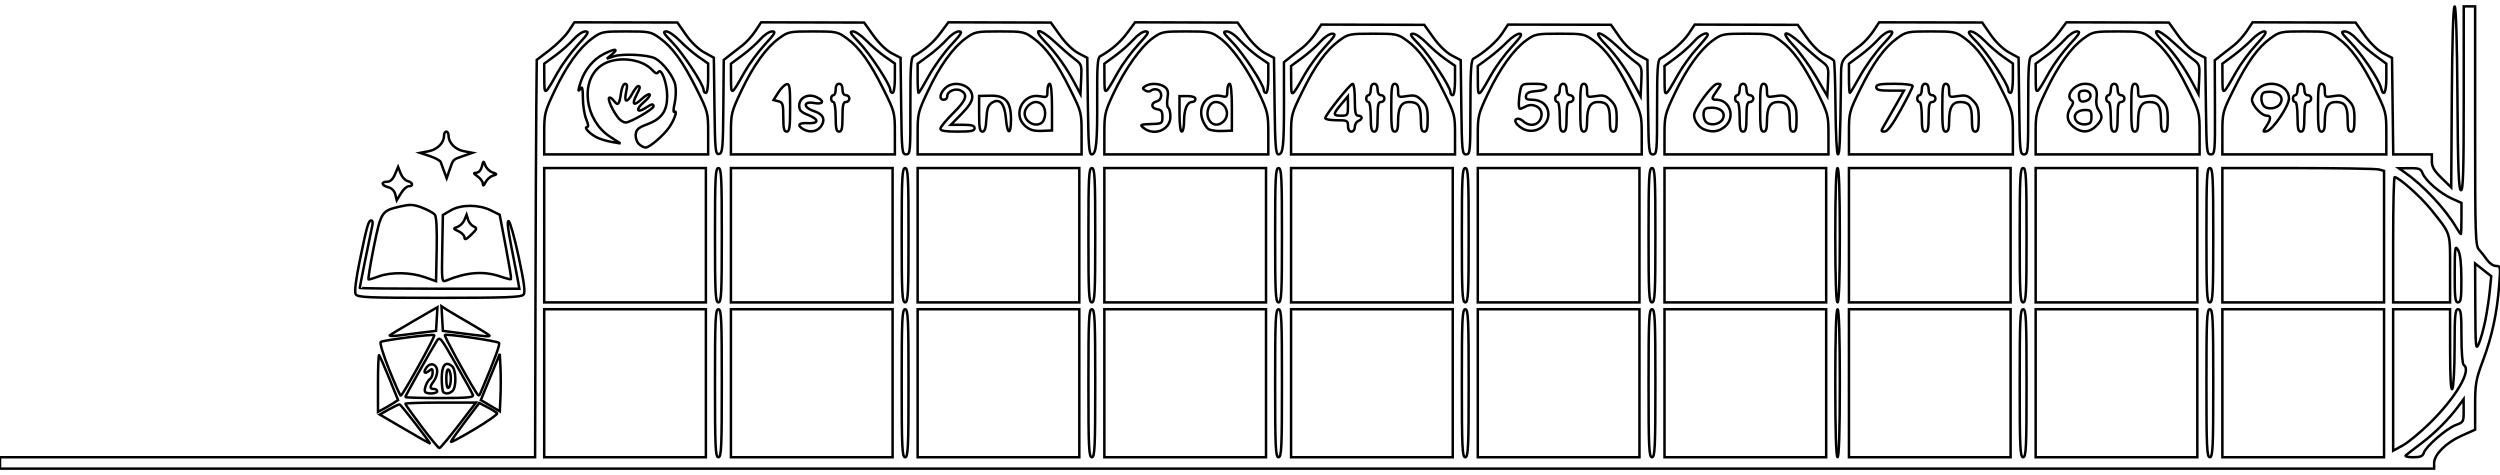 <?xml version="1.0" encoding="utf-8" ?>
<svg baseProfile="full" height="38px" version="1.1" viewBox="0.0,0.0,1097.925,203" width="200px" xmlns="http://www.w3.org/2000/svg" xmlns:ev="http://www.w3.org/2001/xml-events" xmlns:xlink="http://www.w3.org/1999/xlink">
  <defs/>
  <path d="M 0.0,200.5 L 0.0,198 L 117.5,198 L 235.0,198 L 235.162,131.25 C 235.251,94.538 235.414,55.275 235.525,44 L 235.726,23.5 L 241.428,19.129 C 244.565,16.726 248.286,13.013 249.698,10.879 L 252.266,7 L 274.883,7.038 L 297.5,7.076 L 301.233,12.453 C 303.446,15.642 306.702,18.789 309.233,20.184 L 313.5,22.537 L 313.77,43.838 C 314.018,63.409 314.181,65.112 315.77,64.806 C 317.336,64.505 317.517,62.531 317.674,44 L 317.849,23.527 L 320.398,21.513 C 321.8,20.406 324.345,18.423 326.053,17.108 C 327.762,15.792 330.309,12.979 331.713,10.858 L 334.266,7 L 356.883,7.054 L 379.5,7.108 L 383.57,12.804 C 385.956,16.143 389.267,19.347 391.57,20.548 L 395.5,22.596 L 395.77,43.798 C 396.026,63.878 396.14,65 397.943,65 C 399.754,65 399.844,63.986 399.812,43.852 C 399.785,27.029 400.056,22.546 401.139,21.932 C 406.155,19.087 409.963,15.807 412.998,11.715 L 416.496,7 L 438.998,7.054 L 461.5,7.108 L 465.57,12.804 C 467.956,16.143 471.267,19.347 473.57,20.548 L 477.5,22.596 L 477.77,43.798 C 477.99,61.119 478.295,65.0 479.432,65.0 C 481.456,65.0 481.955,59.859 481.85,40.107 C 481.777,26.346 482.044,22.553 483.129,21.938 C 488.155,19.088 491.961,15.81 494.998,11.716 L 498.496,7 L 520.998,7.054 L 543.5,7.108 L 547.57,12.804 C 549.956,16.143 553.267,19.347 555.57,20.548 L 559.5,22.596 L 559.77,43.798 C 559.991,61.181 560.292,65.0 561.44,65.0 C 563.513,65.0 563.903,61.331 563.886,42.004 L 563.87,24.509 L 566.408,22.504 C 567.805,21.402 570.345,19.423 572.053,18.108 C 573.762,16.792 576.309,13.979 577.713,11.858 L 580.266,8.0 L 602.883,8.054 L 625.5,8.108 L 629.57,13.804 C 631.956,17.143 635.267,20.347 637.57,21.548 L 641.5,23.596 L 641.77,44.298 C 642.023,63.688 642.158,65 643.893,65 C 645.637,65 645.747,63.782 645.759,44.353 C 645.77,27.972 646.054,23.547 647.136,22.935 C 651.813,20.29 657.33,15.458 659.614,12.008 L 662.266,8 L 684.883,8.038 L 707.5,8.076 L 711.233,13.453 C 713.446,16.642 716.702,19.789 719.233,21.184 L 723.5,23.537 L 723.77,44.269 C 724.024,63.704 724.157,65 725.898,65 C 727.647,65 727.754,63.808 727.741,44.366 C 727.73,27.808 728.001,23.577 729.113,22.948 C 733.811,20.291 739.326,15.465 741.614,12.008 L 744.266,8 L 766.883,8.054 L 789.5,8.108 L 793.607,13.872 C 796.057,17.311 799.167,20.326 801.315,21.345 C 803.295,22.285 805.143,23.423 805.422,23.874 C 805.701,24.326 806.007,33.763 806.102,44.847 C 806.197,55.931 806.663,65 807.137,65 C 807.936,65 808.152,60.012 808.494,33.611 C 808.636,22.699 807.866,24.183 817.053,17.108 C 818.762,15.792 821.309,12.979 822.713,10.858 L 825.266,7 L 847.883,7.038 L 870.5,7.076 L 874.233,12.453 C 876.446,15.642 879.702,18.789 882.233,20.184 L 886.5,22.537 L 886.77,43.769 C 887.023,63.672 887.156,65 888.892,65 C 890.638,65 890.744,63.779 890.727,43.871 C 890.713,26.827 890.98,22.589 892.105,21.951 C 897.154,19.089 900.956,15.817 903.998,11.716 L 907.496,7 L 929.998,7.054 L 952.5,7.108 L 956.57,12.804 C 958.956,16.143 962.267,19.347 964.57,20.548 L 968.5,22.596 L 968.77,43.798 C 969.025,63.83 969.144,65 970.93,65 C 972.726,65 972.817,63.963 972.741,44.344 L 972.662,23.688 L 975.304,21.594 C 976.758,20.442 979.345,18.423 981.053,17.108 C 982.762,15.792 985.309,12.979 986.713,10.858 L 989.266,7 L 1011.883,7.054 L 1034.5,7.108 L 1038.57,12.804 C 1040.956,16.143 1044.267,19.347 1046.57,20.548 L 1050.5,22.596 L 1050.77,43.798 L 1051.04,65.0 L 1059.52,65.0 L 1068.0,65.0 L 1068.0,68.118 C 1068.0,70.471 1069.043,72.249 1072.25,75.368 L 1076.5,79.5 L 1076.762,39.75 C 1076.926,14.714 1077.385,0.0 1078,0.0 C 1078.616,0.0 1079.074,14.859 1079.239,40.167 C 1079.441,71.223 1079.783,80.428 1080.75,80.75 C 1081.736,81.079 1082,72.605 1082,40.583 L 1082,0.0 L 1084.5,0.0 L 1087,0.0 L 1087,52.5 C 1087,101.108 1087.13,105.141 1088.75,106.905 C 1089.712,107.952 1091.308,109.977 1092.297,111.405 C 1093.285,112.832 1095.026,114.0 1096.165,114.0 C 1098.156,114.0 1098.209,114.342 1097.541,122.75 C 1096.57,134.961 1094.401,144.971 1090.415,155.638 C 1087.321,163.917 1087.0,165.77 1087.0,175.332 L 1087.0,185.888 L 1080.973,188.593 C 1074.213,191.626 1069.0,196.826 1069.0,200.535 L 1069.0,203 L 534.5,203 L 0.0,203 L 0.0,200.5" fill="none" stroke="#000000" stroke-width="1.098"/>
  <path d="M 310.0,165.5 L 310.0,133 L 274.5,133 L 239.0,133 L 239.0,165.5 L 239.0,198 L 274.5,198 L 310.0,198 L 310.0,165.5" fill="none" stroke="#000000" stroke-width="1.098"/>
  <path d="M 317.0,165.5 C 317.0,137.278 316.803,133 315.5,133 C 314.197,133 314.0,137.278 314.0,165.5 C 314.0,193.722 314.197,198 315.5,198 C 316.803,198 317.0,193.722 317.0,165.5" fill="none" stroke="#000000" stroke-width="1.098"/>
  <path d="M 392.0,165.5 L 392.0,133 L 356.5,133 L 321.0,133 L 321.0,165.5 L 321.0,198 L 356.5,198 L 392.0,198 L 392.0,165.5" fill="none" stroke="#000000" stroke-width="1.098"/>
  <path d="M 399.0,165.5 C 399.0,137.278 398.803,133 397.5,133 C 396.197,133 396.0,137.278 396.0,165.5 C 396.0,193.722 396.197,198 397.5,198 C 398.803,198 399.0,193.722 399.0,165.5" fill="none" stroke="#000000" stroke-width="1.098"/>
  <path d="M 474.0,165.5 L 474.0,133 L 438.5,133 L 403.0,133 L 403.0,165.5 L 403.0,198 L 438.5,198 L 474.0,198 L 474.0,165.5" fill="none" stroke="#000000" stroke-width="1.098"/>
  <path d="M 481.0,165.5 C 481.0,137.278 480.803,133 479.5,133 C 478.197,133 478.0,137.278 478.0,165.5 C 478.0,193.722 478.197,198 479.5,198 C 480.803,198 481.0,193.722 481.0,165.5" fill="none" stroke="#000000" stroke-width="1.098"/>
  <path d="M 556.0,165.5 L 556.0,133 L 520.5,133 L 485.0,133 L 485.0,165.5 L 485.0,198 L 520.5,198 L 556.0,198 L 556.0,165.5" fill="none" stroke="#000000" stroke-width="1.098"/>
  <path d="M 563.0,165.5 C 563.0,137.278 562.803,133 561.5,133 C 560.197,133 560.0,137.278 560.0,165.5 C 560.0,193.722 560.197,198 561.5,198 C 562.803,198 563.0,193.722 563.0,165.5" fill="none" stroke="#000000" stroke-width="1.098"/>
  <path d="M 638.0,165.5 L 638.0,133 L 602.5,133 L 567.0,133 L 567.0,165.5 L 567.0,198 L 602.5,198 L 638.0,198 L 638.0,165.5" fill="none" stroke="#000000" stroke-width="1.098"/>
  <path d="M 645.0,165.5 C 645.0,137.278 644.803,133 643.5,133 C 642.197,133 642.0,137.278 642.0,165.5 C 642.0,193.722 642.197,198 643.5,198 C 644.803,198 645.0,193.722 645.0,165.5" fill="none" stroke="#000000" stroke-width="1.098"/>
  <path d="M 720.0,165.5 L 720.0,133 L 684.5,133 L 649.0,133 L 649.0,165.5 L 649.0,198 L 684.5,198 L 720.0,198 L 720.0,165.5" fill="none" stroke="#000000" stroke-width="1.098"/>
  <path d="M 727.0,165.5 C 727.0,137.278 726.803,133 725.5,133 C 724.197,133 724.0,137.278 724.0,165.5 C 724.0,193.722 724.197,198 725.5,198 C 726.803,198 727.0,193.722 727.0,165.5" fill="none" stroke="#000000" stroke-width="1.098"/>
  <path d="M 802.0,165.5 L 802.0,133 L 766.5,133 L 731.0,133 L 731.0,165.5 L 731.0,198 L 766.5,198 L 802.0,198 L 802.0,165.5" fill="none" stroke="#000000" stroke-width="1.098"/>
  <path d="M 808.0,165.5 C 808.0,144.5 807.646,133 807.0,133 C 806.354,133 806.0,144.5 806.0,165.5 C 806.0,186.5 806.354,198 807.0,198 C 807.646,198 808.0,186.5 808.0,165.5" fill="none" stroke="#000000" stroke-width="1.098"/>
  <path d="M 883.0,165.5 L 883.0,133 L 847.5,133 L 812.0,133 L 812.0,165.5 L 812.0,198 L 847.5,198 L 883.0,198 L 883.0,165.5" fill="none" stroke="#000000" stroke-width="1.098"/>
  <path d="M 890.0,165.5 C 890.0,137.278 889.803,133 888.5,133 C 887.197,133 887.0,137.278 887.0,165.5 C 887.0,193.722 887.197,198 888.5,198 C 889.803,198 890.0,193.722 890.0,165.5" fill="none" stroke="#000000" stroke-width="1.098"/>
  <path d="M 965.0,165.5 L 965.0,133 L 929.5,133 L 894.0,133 L 894.0,165.5 L 894.0,198 L 929.5,198 L 965.0,198 L 965.0,165.5" fill="none" stroke="#000000" stroke-width="1.098"/>
  <path d="M 972.0,165.5 C 972.0,137.278 971.803,133 970.5,133 C 969.197,133 969.0,137.278 969.0,165.5 C 969.0,193.722 969.197,198 970.5,198 C 971.803,198 972.0,193.722 972.0,165.5" fill="none" stroke="#000000" stroke-width="1.098"/>
  <path d="M 1047.0,165.5 L 1047.0,133 L 1011.5,133 L 976.0,133 L 976.0,165.5 L 976.0,198 L 1011.5,198 L 1047.0,198 L 1047.0,165.5" fill="none" stroke="#000000" stroke-width="1.098"/>
  <path d="M 1064.486,196.045 C 1065.38,193.228 1074.521,185.303 1078.56,183.842 C 1081.869,182.646 1081.999,182.405 1081.968,177.549 L 1081.936,172.5 L 1079.728,175.5 C 1075.521,181.214 1069.472,187.288 1063.5,191.795 C 1060.2,194.286 1057.072,196.701 1056.55,197.162 C 1056.018,197.631 1057.42,198 1059.732,198 C 1062.955,198 1064.001,197.57 1064.486,196.045 L 1064.486,196.045" fill="none" stroke="#000000" stroke-width="1.098"/>
  <path d="M 1067.106,183 C 1078.634,171.691 1085.617,159.735 1082.0,157.5 C 1081.424,157.144 1081.0,151.823 1081.0,144.941 C 1081.0,134.993 1080.75,133 1079.5,133 C 1078.227,133 1077.998,135.535 1077.985,149.75 C 1077.975,158.963 1077.533,167.175 1077.0,168 C 1076.354,168.999 1076.025,163.403 1076.015,151.25 L 1076,133 L 1063.5,133 L 1051,133 L 1051,164.064 L 1051,195.128 L 1055.231,192.814 C 1057.558,191.541 1062.902,187.125 1067.106,183 L 1067.106,183" fill="none" stroke="#000000" stroke-width="1.098"/>
  <path d="M 1091.42,138.195 C 1092.173,134.513 1093.079,128.575 1093.433,125 L 1094.076,118.5 L 1090.538,115.707 L 1087.0,112.915 L 1087.082,132.207 C 1087.157,149.922 1087.282,151.23 1088.607,148.195 C 1089.401,146.377 1090.667,141.877 1091.42,138.195 L 1091.42,138.195" fill="none" stroke="#000000" stroke-width="1.098"/>
  <path d="M 310.0,100.5 L 310.0,71 L 274.5,71 L 239.0,71 L 239.0,100.5 L 239.0,130 L 274.5,130 L 310.0,130 L 310.0,100.5" fill="none" stroke="#000000" stroke-width="1.098"/>
  <path d="M 317.0,100.5 C 317.0,74.944 316.799,71 315.5,71 C 314.201,71 314.0,74.944 314.0,100.5 C 314.0,126.056 314.201,130 315.5,130 C 316.799,130 317.0,126.056 317.0,100.5 L 317.0,100.5" fill="none" stroke="#000000" stroke-width="1.098"/>
  <path d="M 392.0,100.5 L 392.0,71 L 356.5,71 L 321.0,71 L 321.0,100.5 L 321.0,130 L 356.5,130 L 392.0,130 L 392.0,100.5" fill="none" stroke="#000000" stroke-width="1.098"/>
  <path d="M 399.0,100.5 C 399.0,74.944 398.799,71 397.5,71 C 396.201,71 396.0,74.944 396.0,100.5 C 396.0,126.056 396.201,130 397.5,130 C 398.799,130 399.0,126.056 399.0,100.5 L 399.0,100.5" fill="none" stroke="#000000" stroke-width="1.098"/>
  <path d="M 474.0,100.5 L 474.0,71 L 438.5,71 L 403.0,71 L 403.0,100.5 L 403.0,130 L 438.5,130 L 474.0,130 L 474.0,100.5" fill="none" stroke="#000000" stroke-width="1.098"/>
  <path d="M 481.0,100.5 C 481.0,74.944 480.799,71 479.5,71 C 478.201,71 478.0,74.944 478.0,100.5 C 478.0,126.056 478.201,130 479.5,130 C 480.799,130 481.0,126.056 481.0,100.5 L 481.0,100.5" fill="none" stroke="#000000" stroke-width="1.098"/>
  <path d="M 556.0,100.5 L 556.0,71 L 520.5,71 L 485.0,71 L 485.0,100.5 L 485.0,130 L 520.5,130 L 556.0,130 L 556.0,100.5" fill="none" stroke="#000000" stroke-width="1.098"/>
  <path d="M 563.0,100.5 C 563.0,74.944 562.799,71 561.5,71 C 560.201,71 560.0,74.944 560.0,100.5 C 560.0,126.056 560.201,130 561.5,130 C 562.799,130 563.0,126.056 563.0,100.5 L 563.0,100.5" fill="none" stroke="#000000" stroke-width="1.098"/>
  <path d="M 638.0,100.5 L 638.0,71 L 602.5,71 L 567.0,71 L 567.0,100.5 L 567.0,130 L 602.5,130 L 638.0,130 L 638.0,100.5" fill="none" stroke="#000000" stroke-width="1.098"/>
  <path d="M 645.0,100.5 C 645.0,74.944 644.799,71 643.5,71 C 642.201,71 642.0,74.944 642.0,100.5 C 642.0,126.056 642.201,130 643.5,130 C 644.799,130 645.0,126.056 645.0,100.5 L 645.0,100.5" fill="none" stroke="#000000" stroke-width="1.098"/>
  <path d="M 720.0,100.5 L 720.0,71 L 684.5,71 L 649.0,71 L 649.0,100.5 L 649.0,130 L 684.5,130 L 720.0,130 L 720.0,100.5" fill="none" stroke="#000000" stroke-width="1.098"/>
  <path d="M 727.0,100.5 C 727.0,74.944 726.799,71 725.5,71 C 724.201,71 724.0,74.944 724.0,100.5 C 724.0,126.056 724.201,130 725.5,130 C 726.799,130 727.0,126.056 727.0,100.5 L 727.0,100.5" fill="none" stroke="#000000" stroke-width="1.098"/>
  <path d="M 802.0,100.5 L 802.0,71 L 766.5,71 L 731.0,71 L 731.0,100.5 L 731.0,130 L 766.5,130 L 802.0,130 L 802.0,100.5" fill="none" stroke="#000000" stroke-width="1.098"/>
  <path d="M 808.0,100.5 C 808.0,81.5 807.644,71 807.0,71 C 806.356,71 806.0,81.5 806.0,100.5 C 806.0,119.5 806.356,130 807.0,130 C 807.644,130 808.0,119.5 808.0,100.5 L 808.0,100.5" fill="none" stroke="#000000" stroke-width="1.098"/>
  <path d="M 883.0,100.5 L 883.0,71 L 847.5,71 L 812.0,71 L 812.0,100.5 L 812.0,130 L 847.5,130 L 883.0,130 L 883.0,100.5" fill="none" stroke="#000000" stroke-width="1.098"/>
  <path d="M 890.0,100.5 C 890.0,74.944 889.799,71 888.5,71 C 887.201,71 887.0,74.944 887.0,100.5 C 887.0,126.056 887.201,130 888.5,130 C 889.799,130 890.0,126.056 890.0,100.5 L 890.0,100.5" fill="none" stroke="#000000" stroke-width="1.098"/>
  <path d="M 965.0,100.5 L 965.0,71 L 929.5,71 L 894.0,71 L 894.0,100.5 L 894.0,130 L 929.5,130 L 965.0,130 L 965.0,100.5" fill="none" stroke="#000000" stroke-width="1.098"/>
  <path d="M 972.0,100.5 C 972.0,74.944 971.799,71 970.5,71 C 969.201,71 969.0,74.944 969.0,100.5 C 969.0,126.056 969.201,130 970.5,130 C 971.799,130 972.0,126.056 972.0,100.5 L 972.0,100.5" fill="none" stroke="#000000" stroke-width="1.098"/>
  <path d="M 1047.0,101.117 L 1047.0,72.233 L 1044.75,71.63 C 1043.513,71.299 1027.537,71.021 1009.25,71.014 L 976.0,71 L 976.0,100.5 L 976.0,130 L 1011.5,130 L 1047.0,130 L 1047.0,101.117" fill="none" stroke="#000000" stroke-width="1.098"/>
  <path d="M 1076.0,115.223 C 1076.0,98.799 1076.472,100.264 1067.626,89.215 C 1063.176,83.657 1053.451,75 1051.658,75 C 1051.296,75 1051.0,87.375 1051.0,102.5 L 1051.0,130 L 1063.5,130 L 1076.0,130 L 1076.0,115.223" fill="none" stroke="#000000" stroke-width="1.098"/>
  <path d="M 1080.965,119.75 C 1080.941,112.755 1080.475,108.706 1079.5,107 C 1078.204,104.733 1078.068,105.688 1078.035,117.25 C 1078.005,127.932 1078.243,130 1079.5,130 C 1080.738,130 1080.994,128.21 1080.965,119.75 L 1080.965,119.75" fill="none" stroke="#000000" stroke-width="1.098"/>
  <path d="M 1081,93.152 L 1081,86.304 L 1076.75,84.402 C 1071.662,82.125 1065.127,76.464 1063.919,73.289 C 1063.176,71.333 1062.355,71.008 1058.274,71.052 L 1053.5,71.105 L 1055.943,72.802 C 1064.173,78.521 1073.797,88.77 1078.649,96.984 C 1079.629,98.643 1080.559,100 1080.715,100 C 1080.872,100 1081,96.918 1081,93.152 L 1081,93.152" fill="none" stroke="#000000" stroke-width="1.098"/>
  <path d="M 311.0,55.743 C 311.0,46.647 310.913,46.312 306.026,36.493 C 300.054,24.496 295.398,18.025 289.839,13.998 C 285.854,11.112 285.301,11 275.0,11 C 264.729,11 264.136,11.119 260.211,13.962 C 254.488,18.108 248.832,25.976 243.532,37.164 C 239.185,46.341 239.0,47.104 239.0,55.866 L 239.0,65 L 275.0,65 L 311.0,65 L 311.0,55.743" fill="none" stroke="#000000" stroke-width="1.098"/>
  <path d="M 280.517,60.374 C 279.623,59.48 279.028,57.579 279.196,56.147 C 279.436,54.088 280.424,53.205 283.929,51.915 C 290.536,49.483 293.0,46.082 293.0,39.395 C 293.0,33.681 290.405,26.727 289.075,28.878 C 288.566,29.702 287.821,29.46 286.554,28.06 C 281.686,22.68 270.131,21.634 263.978,26.016 C 254.59,32.7 256.761,49.986 267.897,57.221 L 272.5,60.211 L 268.535,59.52 C 266.354,59.14 263.396,58.222 261.962,57.48 C 258.904,55.899 256.228,53 257.827,53 C 258.516,53 258.381,51.763 257.449,49.532 C 256.652,47.625 255.993,43.462 255.985,40.282 C 255.974,36.18 255.688,34.936 255,36 C 253.712,37.993 253.755,37.03 255.138,32.899 C 256.844,27.805 260.647,23.221 265.018,20.991 C 270.018,18.44 271.891,18.437 268.861,20.986 L 266.5,22.971 L 269.728,21.896 C 273.451,20.655 284.727,21.249 287.704,22.842 C 291.282,24.757 295.882,30.853 296.588,34.616 C 296.965,36.629 296.828,40.224 296.283,42.607 C 295.658,45.339 295.647,46.719 296.253,46.344 C 297.665,45.472 296.08,50.015 293.884,53.134 C 291.322,56.773 285.222,62.001 283.537,62.001 C 282.77,62.001 281.411,61.269 280.517,60.375 L 280.517,60.374" fill="none" stroke="#000000" stroke-width="1.098"/>
  <path d="M 271.776,49.25 C 269.44,46.586 266.77,40.897 267.508,40.159 C 267.869,39.798 268.797,40.37 269.571,41.429 C 271.364,43.879 272.034,43.166 272.716,38.083 C 273.029,35.75 273.805,34 274.526,34 C 275.454,34 275.579,34.931 274.999,37.505 C 273.933,42.23 275.289,42.736 277.585,38.471 C 278.614,36.562 279.802,35 280.227,35 C 281.337,35 281.199,35.715 279.426,39.143 C 277.303,43.249 278.404,43.945 281.83,40.663 C 283.375,39.183 284.948,38.281 285.325,38.658 C 285.703,39.036 284.546,40.573 282.756,42.075 C 279.079,45.158 279.605,47.144 283.434,44.635 C 286.292,42.763 287.0,42.622 287.0,43.927 C 287.0,45.085 276.783,51 274.783,51 C 273.973,51 272.619,50.213 271.776,49.25 L 271.776,49.25" fill="none" stroke="#000000" stroke-width="1.098"/>
  <path d="M 393.0,55.743 C 393.0,46.647 392.913,46.312 388.026,36.493 C 382.054,24.496 377.398,18.025 371.839,13.998 C 367.854,11.112 367.301,11 357.0,11 C 346.729,11 346.136,11.119 342.211,13.962 C 336.488,18.108 330.832,25.976 325.532,37.164 C 321.185,46.341 321.0,47.104 321.0,55.866 L 321.0,65 L 357.0,65 L 393.0,65 L 393.0,55.743" fill="none" stroke="#000000" stroke-width="1.098"/>
  <path d="M 344.0,48.617 C 344.0,42.94 343.764,42.172 341.865,41.675 L 339.73,41.117 L 341.818,37.808 C 342.966,35.989 344.602,34.355 345.453,34.177 C 346.772,33.901 347.0,35.413 347.0,44.427 C 347.0,53.159 346.739,55 345.5,55 C 344.323,55 344.0,53.624 344.0,48.617" fill="none" stroke="#000000" stroke-width="1.098"/>
  <path d="M 352.75,53.92 C 349.886,52.252 350.751,51.045 354.641,51.28 C 359.672,51.584 359.884,49.651 355.029,47.744 C 351.762,46.46 351.0,45.669 351.0,43.559 C 351.0,40.105 354.881,38.169 358.5,39.818 C 362.275,41.538 361.635,43.21 357.5,42.434 C 352.721,41.537 352.649,44.399 357.412,45.971 C 361.238,47.234 362.464,49.264 361.024,51.955 C 359.434,54.926 355.913,55.762 352.75,53.92 L 352.75,53.92" fill="none" stroke="#000000" stroke-width="1.098"/>
  <path d="M 367.0,48.5 C 367.0,44.833 366.564,42 366.0,42 C 365.45,42 365.0,41.325 365.0,40.5 C 365.0,39.675 365.45,39 366.0,39 C 366.55,39 367.0,37.875 367.0,36.5 C 367.0,34.944 367.567,34 368.5,34 C 369.433,34 370.0,34.944 370.0,36.5 C 370.0,38.056 370.567,39 371.5,39 C 372.325,39 373.0,39.675 373.0,40.5 C 373.0,41.325 372.325,42 371.5,42 C 370.321,42 370.0,43.389 370.0,48.5 C 370.0,53.611 369.679,55 368.5,55 C 367.321,55 367.0,53.611 367.0,48.5" fill="none" stroke="#000000" stroke-width="1.098"/>
  <path d="M 475.0,55.743 C 475.0,46.647 474.913,46.312 470.026,36.493 C 464.054,24.496 459.398,18.025 453.839,13.998 C 449.854,11.112 449.301,11 439.0,11 C 428.729,11 428.136,11.119 424.211,13.962 C 418.488,18.108 412.832,25.976 407.532,37.164 C 403.185,46.341 403.0,47.104 403.0,55.866 L 403.0,65 L 439.0,65 L 475.0,65 L 475.0,55.743" fill="none" stroke="#000000" stroke-width="1.098"/>
  <path d="M 413.0,53.716 C 413.0,53.01 415.475,49.987 418.5,47 C 424.353,41.22 425.226,38.726 422.0,37 C 419.615,35.724 416.0,37.251 416.0,39.535 C 416.0,40.341 415.325,41 414.5,41 C 412.376,41 412.64,38.36 415.0,36 C 418.969,32.031 427.0,34.555 427.0,39.772 C 427.0,41.598 425.523,43.931 422.288,47.216 L 417.575,52 L 422.788,52 C 426.754,52 428.0,52.359 428.0,53.5 C 428.0,54.7 426.5,55 420.5,55 C 415.06,55 413.0,54.647 413.0,53.716 L 413.0,53.716" fill="none" stroke="#000000" stroke-width="1.098"/>
  <path d="M 430.0,47.171 L 430.0,39.341 L 434.973,39.228 C 441.587,39.077 444.0,41.859 444.0,49.635 C 444.0,56.737 442.374,56.528 441.779,49.35 C 441.219,42.598 438.994,40.1 435.562,42.369 C 433.961,43.428 433.433,44.991 433.2,49.366 C 432.981,53.483 432.51,55 431.45,55 C 430.307,55 430.0,53.344 430.0,47.171" fill="none" stroke="#000000" stroke-width="1.098"/>
  <path d="M 450.302,52.583 C 444.494,47.587 449.111,38.048 456.652,39.463 C 459.854,40.063 460.0,39.958 460.0,37.045 C 460.0,35.37 460.45,34 461.0,34 C 461.602,34 462,38.083 462,44.25 L 462,54.5 L 457.468,54.675 C 454.033,54.807 452.3,54.302 450.302,52.583 L 450.302,52.583" fill="none" stroke="#000000" stroke-width="1.098"/>
  <path d="M 457.8,50.8 C 458.46,50.14 459.0,48.43 459.0,47 C 459.0,43.997 457.351,42 454.871,42 C 452.597,42 450.0,44.666 450.0,47 C 450.0,50.937 455.153,53.447 457.8,50.8" fill="none" stroke="#000000" stroke-width="1.098"/>
  <path d="M 557.0,55.897 C 557.0,47.375 556.746,46.254 553.021,38.304 C 548.022,27.636 541.015,17.748 535.755,13.937 C 531.87,11.123 531.251,11 521.0,11 C 510.749,11 510.13,11.123 506.245,13.937 C 500.985,17.748 493.978,27.636 488.979,38.304 C 485.254,46.254 485.0,47.375 485.0,55.897 L 485.0,65 L 521.0,65 L 557.0,65 L 557.0,55.897" fill="none" stroke="#000000" stroke-width="1.098"/>
  <path d="M 502.441,53.532 C 500.326,51.932 500.569,51.818 506.5,51.628 C 510.249,51.508 510.5,51.312 510.5,48.5 C 510.5,46.15 510.012,45.431 508.25,45.18 C 505.462,44.784 505.291,42.419 508.0,41.71 C 510.419,41.078 510.681,37.475 508.373,36.59 C 507.479,36.246 506.226,36.398 505.59,36.926 C 504.862,37.529 503.889,37.536 502.966,36.943 C 501.682,36.117 501.686,35.878 503,35.015 C 505.143,33.608 509.307,33.773 511.464,35.35 C 512.902,36.401 513.18,37.503 512.721,40.332 C 512.397,42.329 512.552,44.223 513.066,44.541 C 513.58,44.858 514,46.641 514,48.502 C 514,54.095 507.135,57.082 502.441,53.532 L 502.441,53.532" fill="none" stroke="#000000" stroke-width="1.098"/>
  <path d="M 518.0,47.2 L 518.0,39.4 L 521.5,39.4 C 523.705,39.4 525.0,39.881 525.0,40.7 C 525.0,41.415 524.341,42 523.535,42 C 521.371,42 520.0,45.271 520.0,50.434 C 520.0,52.945 519.55,55 519.0,55 C 518.419,55 518.0,51.733 518.0,47.2" fill="none" stroke="#000000" stroke-width="1.098"/>
  <path d="M 530.825,53.943 C 529.904,53.416 528.64,51.441 528.018,49.554 C 525.968,43.344 530.553,37.918 536.572,39.429 C 538.741,39.973 539.0,39.716 539.0,37.019 C 539.0,35.359 539.45,34 540.0,34 C 540.602,34 541.0,38.094 541.0,44.283 L 541.0,54.565 L 536.75,54.734 C 534.413,54.826 531.746,54.471 530.825,53.943" fill="none" stroke="#000000" stroke-width="1.098"/>
  <path d="M 537.429,50.429 C 540.496,47.361 538.257,42 533.907,42 C 531.112,42 529.35,46.278 530.818,49.5 C 532.117,52.351 535.088,52.769 537.429,50.429" fill="none" stroke="#000000" stroke-width="1.098"/>
  <path d="M 639.0,56.243 C 639.0,47.747 638.852,47.189 634.026,37.493 C 628.054,25.496 623.398,19.025 617.839,14.998 C 613.854,12.112 613.301,12 603.0,12 C 592.747,12 592.131,12.123 588.242,14.94 C 582.551,19.063 577.619,25.873 571.91,37.493 C 567.165,47.151 567.0,47.78 567.0,56.243 L 567.0,65 L 603.0,65 L 639.0,65 L 639.0,56.243" fill="none" stroke="#000000" stroke-width="1.098"/>
  <path d="M 592.0,52.5 C 592.0,50.167 591.667,50 587.0,50 C 584.25,50 582.0,49.596 582.0,49.102 C 582.0,47.746 592.974,34 594.057,34 C 594.576,34 595.0,37.15 595.0,41 C 595.0,46.556 595.31,48 596.5,48 C 597.325,48 598.0,48.402 598.0,48.893 C 598.0,49.384 597.325,50.045 596.5,50.362 C 595.675,50.678 595.0,51.851 595.0,52.969 C 595.0,54.108 594.341,55 593.5,55 C 592.567,55 592.0,54.056 592.0,52.5" fill="none" stroke="#000000" stroke-width="1.098"/>
  <path d="M 591.973,43.75 L 591.946,39.5 L 589,43 C 585.291,47.406 585.291,48 589,48 C 591.867,48 591.999,47.812 591.973,43.75 L 591.973,43.75" fill="none" stroke="#000000" stroke-width="1.098"/>
  <path d="M 602.0,48.5 C 602.0,44.833 601.564,42 601.0,42 C 600.45,42 600.0,41.325 600.0,40.5 C 600.0,39.675 600.45,39 601.0,39 C 601.55,39 602.0,37.875 602.0,36.5 C 602.0,34.944 602.567,34 603.5,34 C 604.433,34 605.0,34.944 605.0,36.5 C 605.0,38.056 605.567,39 606.5,39 C 607.325,39 608.0,39.675 608.0,40.5 C 608.0,41.325 607.325,42 606.5,42 C 605.321,42 605.0,43.389 605.0,48.5 C 605.0,53.611 604.679,55 603.5,55 C 602.321,55 602.0,53.611 602.0,48.5" fill="none" stroke="#000000" stroke-width="1.098"/>
  <path d="M 611.0,44.5 C 611.0,35.833 611.262,34 612.5,34 C 613.501,34 614.0,35.001 614.0,37.012 C 614.0,39.956 614.088,40.01 617.929,39.395 C 621.28,38.859 622.236,39.145 624.429,41.338 C 626.572,43.481 627.0,44.832 627.0,49.455 C 627.0,53.717 626.653,55 625.5,55 C 624.355,55 624.0,53.744 624.0,49.7 C 624.0,43.727 622.842,42 618.835,42 C 615.377,42 614.0,44.402 614.0,50.434 C 614.0,53.826 613.614,55 612.5,55 C 611.262,55 611.0,53.167 611.0,44.5 L 611.0,44.5" fill="none" stroke="#000000" stroke-width="1.098"/>
  <path d="M 721.0,56.243 C 721.0,47.747 720.852,47.189 716.026,37.493 C 710.054,25.496 705.398,19.025 699.839,14.998 C 695.854,12.112 695.301,12 685.0,12 C 674.727,12 674.137,12.118 670.208,14.964 C 664.646,18.994 658.63,27.401 653.38,38.486 C 649.259,47.185 649.0,48.242 649.0,56.366 L 649.0,65 L 685.0,65 L 721.0,65 L 721.0,56.243" fill="none" stroke="#000000" stroke-width="1.098"/>
  <path d="M 669.465,54.07 C 668.346,53.605 666.862,52.538 666.167,51.701 C 664.33,49.487 666.656,48.378 668.892,50.402 C 672.38,53.559 677.0,51.779 677.0,47.279 C 677.0,44.245 673.132,42.324 670.192,43.897 C 669.059,44.504 667.877,45 667.566,45 C 666.816,45 666.846,41.018 667.625,37.125 C 668.232,34.09 668.405,34 673.625,34 C 677.641,34 679,34.365 679,35.443 C 679,36.424 677.645,36.983 674.759,37.193 C 671.665,37.417 670.427,37.973 670.185,39.25 C 669.932,40.585 670.529,41 672.704,41 C 677.093,41 680,43.551 680,47.402 C 680,52.538 674.362,56.107 669.465,54.07 L 669.465,54.07" fill="none" stroke="#000000" stroke-width="1.098"/>
  <path d="M 685.0,48.5 C 685.0,44.833 684.564,42 684.0,42 C 683.45,42 683.0,41.325 683.0,40.5 C 683.0,39.675 683.45,39 684.0,39 C 684.55,39 685.0,37.875 685.0,36.5 C 685.0,34.944 685.567,34 686.5,34 C 687.433,34 688.0,34.944 688.0,36.5 C 688.0,38.056 688.567,39 689.5,39 C 690.325,39 691.0,39.675 691.0,40.5 C 691.0,41.325 690.325,42 689.5,42 C 688.321,42 688.0,43.389 688.0,48.5 C 688.0,53.611 687.679,55 686.5,55 C 685.321,55 685.0,53.611 685.0,48.5" fill="none" stroke="#000000" stroke-width="1.098"/>
  <path d="M 694.0,44.5 C 694.0,35.833 694.262,34 695.5,34 C 696.501,34 697.0,35.001 697.0,37.012 C 697.0,39.957 697.088,40.01 700.929,39.395 C 704.28,38.86 705.236,39.145 707.429,41.338 C 709.572,43.481 710.0,44.832 710.0,49.455 C 710.0,53.717 709.653,55 708.5,55 C 707.355,55 707.0,53.744 707.0,49.7 C 707.0,43.727 705.842,42 701.835,42 C 698.377,42 697.0,44.402 697.0,50.434 C 697.0,53.826 696.614,55 695.5,55 C 694.262,55 694.0,53.167 694.0,44.5" fill="none" stroke="#000000" stroke-width="1.098"/>
  <path d="M 803.0,56.243 C 803.0,47.747 802.852,47.189 798.026,37.493 C 792.054,25.496 787.398,19.025 781.839,14.998 C 777.854,12.112 777.301,12 767.0,12 C 756.727,12 756.137,12.118 752.208,14.964 C 746.646,18.994 740.63,27.401 735.38,38.486 C 731.259,47.185 731.0,48.242 731.0,56.366 L 731.0,65 L 767.0,65 L 803.0,65 L 803.0,56.243" fill="none" stroke="#000000" stroke-width="1.098"/>
  <path d="M 748.315,53.993 C 746.029,53.072 744.0,50.123 744.0,47.722 C 744.0,45.011 752.187,34 754.202,34 C 756.084,34 756.08,34.079 754.068,36.904 C 751.542,40.452 751.503,41 753.777,41 C 759.885,41 762.304,49.043 757.365,52.927 C 754.576,55.121 751.898,55.437 748.315,53.993 L 748.315,53.993" fill="none" stroke="#000000" stroke-width="1.098"/>
  <path d="M 756.394,49.75 C 758.108,47.013 755.952,44.5 751.891,44.5 C 749.112,44.5 748.441,44.916 748.173,46.805 C 747.994,48.073 748.405,49.783 749.088,50.606 C 750.678,52.522 754.973,52.019 756.394,49.75 L 756.394,49.75" fill="none" stroke="#000000" stroke-width="1.098"/>
  <path d="M 764.0,48.5 C 764.0,44.833 763.564,42 763.0,42 C 762.45,42 762.0,41.325 762.0,40.5 C 762.0,39.675 762.45,39 763.0,39 C 763.55,39 764.0,37.875 764.0,36.5 C 764.0,34.944 764.567,34 765.5,34 C 766.433,34 767.0,34.944 767.0,36.5 C 767.0,38.056 767.567,39 768.5,39 C 769.325,39 770.0,39.675 770.0,40.5 C 770.0,41.325 769.325,42 768.5,42 C 767.321,42 767.0,43.389 767.0,48.5 C 767.0,53.611 766.679,55 765.5,55 C 764.321,55 764.0,53.611 764.0,48.5" fill="none" stroke="#000000" stroke-width="1.098"/>
  <path d="M 773.0,44.5 C 773.0,35.833 773.262,34 774.5,34 C 775.501,34 776.0,35.001 776.0,37.012 C 776.0,39.957 776.088,40.01 779.929,39.395 C 783.28,38.86 784.236,39.145 786.429,41.338 C 788.572,43.481 789.0,44.832 789.0,49.455 C 789.0,53.717 788.653,55 787.5,55 C 786.355,55 786.0,53.744 786.0,49.7 C 786.0,43.727 784.842,42 780.835,42 C 777.377,42 776.0,44.402 776.0,50.434 C 776.0,53.826 775.614,55 774.5,55 C 773.262,55 773.0,53.167 773.0,44.5" fill="none" stroke="#000000" stroke-width="1.098"/>
  <path d="M 884.0,55.743 C 884.0,46.647 883.913,46.312 879.026,36.493 C 873.054,24.496 868.398,18.025 862.839,13.998 C 858.854,11.112 858.301,11 848.0,11 C 837.747,11 837.131,11.123 833.242,13.94 C 827.551,18.063 822.619,24.873 816.91,36.493 C 812.103,46.276 812.0,46.681 812.0,55.743 L 812.0,65 L 848.0,65 L 884.0,65 L 884.0,55.743" fill="none" stroke="#000000" stroke-width="1.098"/>
  <path d="M 827.772,51.75 C 828.837,49.963 831.157,45.913 832.927,42.75 L 836.147,37 L 830.073,37 C 825.341,37 824,36.669 824,35.5 C 824,34.292 825.556,34 832,34 C 836.469,34 840,34.426 840,34.964 C 840,35.495 837.637,40.205 834.75,45.432 C 831.124,51.995 828.933,54.945 827.668,54.968 C 825.915,54.999 825.919,54.862 827.772,51.75" fill="none" stroke="#000000" stroke-width="1.098"/>
  <path d="M 844.0,48.5 C 844.0,44.833 843.564,42 843.0,42 C 842.45,42 842.0,41.325 842.0,40.5 C 842.0,39.675 842.45,39 843.0,39 C 843.55,39 844.0,37.875 844.0,36.5 C 844.0,34.944 844.567,34 845.5,34 C 846.433,34 847.0,34.944 847.0,36.5 C 847.0,38.056 847.567,39 848.5,39 C 849.325,39 850.0,39.675 850.0,40.5 C 850.0,41.325 849.325,42 848.5,42 C 847.321,42 847.0,43.389 847.0,48.5 C 847.0,53.611 846.679,55 845.5,55 C 844.321,55 844.0,53.611 844.0,48.5" fill="none" stroke="#000000" stroke-width="1.098"/>
  <path d="M 853.0,44.5 C 853.0,35.833 853.262,34 854.5,34 C 855.501,34 856.0,35.001 856.0,37.012 C 856.0,39.957 856.088,40.01 859.929,39.395 C 863.28,38.86 864.236,39.145 866.429,41.338 C 868.572,43.481 869.0,44.832 869.0,49.455 C 869.0,53.717 868.653,55 867.5,55 C 866.355,55 866.0,53.744 866.0,49.7 C 866.0,43.727 864.842,42 860.835,42 C 857.377,42 856.0,44.402 856.0,50.434 C 856.0,53.826 855.614,55 854.5,55 C 853.262,55 853.0,53.167 853.0,44.5" fill="none" stroke="#000000" stroke-width="1.098"/>
  <path d="M 966.0,55.743 C 966.0,46.647 965.913,46.312 961.026,36.493 C 955.054,24.496 950.398,18.025 944.839,13.998 C 940.854,11.112 940.301,11 930.0,11 C 919.729,11 919.136,11.119 915.211,13.962 C 909.488,18.108 903.832,25.976 898.532,37.164 C 894.185,46.341 894.0,47.104 894.0,55.866 L 894.0,65 L 930.0,65 L 966.0,65 L 966.0,55.743" fill="none" stroke="#000000" stroke-width="1.098"/>
  <path d="M 910.635,52.927 C 907.672,50.597 907.268,47.49 909.511,44.288 C 910.467,42.923 910.65,41.902 910.011,41.507 C 906.699,39.46 910.842,34 915.706,34 C 919.671,34 921.398,36.161 920.729,40.284 C 920.404,42.282 920.743,44.295 921.599,45.467 C 923.584,48.181 923.352,49.739 920.545,52.545 C 917.546,55.545 914.13,55.677 910.635,52.927" fill="none" stroke="#000000" stroke-width="1.098"/>
  <path d="M 918.5,48.5 C 918.5,45.858 918.155,45.5 915.609,45.5 C 911.972,45.5 910.04,48.138 911.972,50.467 C 912.751,51.405 914.43,51.973 915.914,51.801 C 918.054,51.552 918.5,50.982 918.5,48.5 L 918.5,48.5" fill="none" stroke="#000000" stroke-width="1.098"/>
  <path d="M 916.418,41.393 C 919.081,40.371 918.376,37 915.5,37 C 913.742,37 913.0,37.544 913.0,38.833 C 913.0,41.667 913.916,42.353 916.418,41.393 L 916.418,41.393" fill="none" stroke="#000000" stroke-width="1.098"/>
  <path d="M 927.0,48.5 C 927.0,44.833 926.564,42 926.0,42 C 925.45,42 925.0,41.325 925.0,40.5 C 925.0,39.675 925.45,39 926.0,39 C 926.55,39 927.0,37.875 927.0,36.5 C 927.0,34.944 927.567,34 928.5,34 C 929.433,34 930.0,34.944 930.0,36.5 C 930.0,38.056 930.567,39 931.5,39 C 932.325,39 933.0,39.675 933.0,40.5 C 933.0,41.325 932.325,42 931.5,42 C 930.321,42 930.0,43.389 930.0,48.5 C 930.0,53.611 929.679,55 928.5,55 C 927.321,55 927.0,53.611 927.0,48.5" fill="none" stroke="#000000" stroke-width="1.098"/>
  <path d="M 936.0,44.5 C 936.0,35.833 936.262,34 937.5,34 C 938.501,34 939.0,35.001 939.0,37.012 C 939.0,39.957 939.088,40.01 942.929,39.395 C 946.28,38.86 947.236,39.145 949.429,41.338 C 951.572,43.481 952.0,44.832 952.0,49.455 C 952.0,53.717 951.653,55 950.5,55 C 949.355,55 949.0,53.744 949.0,49.7 C 949.0,43.727 947.842,42 943.835,42 C 940.377,42 939.0,44.402 939.0,50.434 C 939.0,53.826 938.614,55 937.5,55 C 936.262,55 936.0,53.167 936.0,44.5" fill="none" stroke="#000000" stroke-width="1.098"/>
  <path d="M 1048.0,55.743 C 1048.0,46.681 1047.897,46.276 1043.09,36.493 C 1037.381,24.873 1032.449,18.063 1026.758,13.94 C 1022.869,11.123 1022.253,11 1012.0,11 C 1001.699,11 1001.146,11.112 997.161,13.998 C 991.602,18.025 986.946,24.496 980.974,36.493 C 976.086,46.312 976.0,46.647 976.0,55.743 L 976.0,65 L 1012.0,65 L 1048.0,65 L 1048.0,55.743" fill="none" stroke="#000000" stroke-width="1.098"/>
  <path d="M 995.313,52.644 C 997.411,49.443 997.455,48 995.455,48 C 993.207,48 989.0,43.438 989.0,41 C 989.0,39.85 990.105,37.805 991.455,36.455 C 996.194,31.715 1005.25,34.316 1005.25,40.417 C 1005.25,43.78 998.084,54.34 995.45,54.859 C 993.718,55.201 993.711,55.089 995.313,52.644" fill="none" stroke="#000000" stroke-width="1.098"/>
  <path d="M 1001.394,42.75 C 1003.108,40.013 1000.952,37.5 996.891,37.5 C 994.112,37.5 993.441,37.916 993.173,39.805 C 992.994,41.073 993.405,42.783 994.088,43.606 C 995.678,45.522 999.973,45.019 1001.394,42.75 L 1001.394,42.75" fill="none" stroke="#000000" stroke-width="1.098"/>
  <path d="M 1009.0,48.5 C 1009.0,44.833 1008.564,42 1008.0,42 C 1007.45,42 1007.0,41.325 1007.0,40.5 C 1007.0,39.675 1007.45,39 1008.0,39 C 1008.55,39 1009.0,37.875 1009.0,36.5 C 1009.0,34.944 1009.567,34 1010.5,34 C 1011.433,34 1012.0,34.944 1012.0,36.5 C 1012.0,38.056 1012.567,39 1013.5,39 C 1014.325,39 1015.0,39.675 1015.0,40.5 C 1015.0,41.325 1014.325,42 1013.5,42 C 1012.321,42 1012.0,43.389 1012.0,48.5 C 1012.0,53.611 1011.679,55 1010.5,55 C 1009.321,55 1009.0,53.611 1009.0,48.5" fill="none" stroke="#000000" stroke-width="1.098"/>
  <path d="M 1018.0,44.5 C 1018.0,35.833 1018.262,34 1019.5,34 C 1020.501,34 1021.0,35.001 1021.0,37.012 C 1021.0,39.956 1021.088,40.01 1024.929,39.395 C 1028.28,38.859 1029.236,39.145 1031.429,41.338 C 1033.572,43.481 1034.0,44.832 1034.0,49.455 C 1034.0,53.717 1033.653,55 1032.5,55 C 1031.355,55 1031.0,53.744 1031.0,49.7 C 1031.0,43.727 1029.842,42 1025.835,42 C 1022.377,42 1021.0,44.402 1021.0,50.434 C 1021.0,53.826 1020.614,55 1019.5,55 C 1018.262,55 1018.0,53.167 1018.0,44.5 L 1018.0,44.5" fill="none" stroke="#000000" stroke-width="1.098"/>
  <path d="M 573.0,29.839 C 574.925,26.422 578.911,21.011 581.858,17.813 C 586.406,12.878 586.892,12 585.077,12 C 583.888,12 581.584,13.543 579.888,15.474 C 578.211,17.385 574.624,20.574 571.919,22.56 L 567.0,26.17 L 567.032,32.835 C 567.068,40.364 567.07,40.363 573.0,29.839" fill="none" stroke="#000000" stroke-width="1.098"/>
  <path d="M 639.0,32.548 L 639.0,26.096 L 634.75,23.14 C 632.413,21.515 628.721,18.343 626.547,16.092 C 624.373,13.842 621.69,12 620.585,12 C 618.942,12 619.422,12.866 623.217,16.75 C 627.946,21.589 637.0,35.353 637.0,37.704 C 637.0,38.417 637.45,39 638.0,39 C 638.563,39 639.0,36.183 639.0,32.548 L 639.0,32.548" fill="none" stroke="#000000" stroke-width="1.098"/>
  <path d="M 655.0,29.839 C 656.925,26.422 660.911,21.011 663.858,17.813 C 668.025,13.292 668.791,12 667.304,12 C 666.253,12 663.842,13.611 661.946,15.58 C 660.051,17.549 656.363,20.737 653.75,22.665 L 649.0,26.17 L 649.032,32.835 C 649.068,40.364 649.07,40.363 655.0,29.839 L 655.0,29.839" fill="none" stroke="#000000" stroke-width="1.098"/>
  <path d="M 718.344,24.5 C 716.809,23.4 713.025,20.138 709.936,17.25 C 702.565,10.361 698.599,9.947 705.147,16.75 C 710.071,21.865 714.315,27.839 718.113,35 L 720.5,39.5 L 720.818,33 C 721.118,26.866 720.978,26.388 718.344,24.5 L 718.344,24.5" fill="none" stroke="#000000" stroke-width="1.098"/>
  <path d="M 737.0,29.852 C 738.925,26.442 742.638,21.305 745.25,18.436 C 747.862,15.567 750.0,12.945 750.0,12.61 C 750.0,10.824 746.553,12.44 743.888,15.474 C 742.211,17.385 738.624,20.574 735.919,22.56 L 731.0,26.17 L 731.032,32.835 C 731.068,40.362 731.065,40.363 737.0,29.852" fill="none" stroke="#000000" stroke-width="1.098"/>
  <path d="M 799.812,24 C 797.991,22.625 794.207,19.363 791.403,16.75 C 784.111,9.953 781.193,10.397 787.73,17.308 C 790.491,20.228 794.944,26.398 797.625,31.02 L 802.5,39.424 L 802.812,32.962 C 803.116,26.669 803.038,26.435 799.812,24" fill="none" stroke="#000000" stroke-width="1.098"/>
  <path d="M 245.0,28.839 C 246.925,25.422 250.911,20.011 253.858,16.813 C 258.406,11.878 258.892,11 257.077,11 C 255.888,11 253.584,12.543 251.888,14.474 C 250.211,16.385 246.624,19.574 243.919,21.56 L 239.0,25.17 L 239.032,31.835 C 239.068,39.364 239.07,39.363 245.0,28.839" fill="none" stroke="#000000" stroke-width="1.098"/>
  <path d="M 311.0,31.548 L 311.0,25.096 L 306.75,22.14 C 304.413,20.515 300.721,17.343 298.547,15.092 C 296.373,12.842 293.69,11 292.585,11 C 290.942,11 291.422,11.866 295.217,15.75 C 299.946,20.589 309.0,34.353 309.0,36.704 C 309.0,37.417 309.45,38 310.0,38 C 310.563,38 311.0,35.183 311.0,31.548 L 311.0,31.548" fill="none" stroke="#000000" stroke-width="1.098"/>
  <path d="M 327.0,28.839 C 328.925,25.422 332.911,20.011 335.858,16.813 C 340.406,11.878 340.892,11 339.077,11 C 337.888,11 335.584,12.543 333.888,14.474 C 332.211,16.385 328.624,19.574 325.919,21.56 L 321.0,25.17 L 321.032,31.835 C 321.068,39.364 321.07,39.363 327.0,28.839" fill="none" stroke="#000000" stroke-width="1.098"/>
  <path d="M 393.0,31.548 L 393.0,25.096 L 388.75,22.14 C 386.413,20.515 382.721,17.343 380.547,15.092 C 378.373,12.842 375.69,11 374.585,11 C 372.942,11 373.422,11.866 377.217,15.75 C 381.946,20.589 391.0,34.353 391.0,36.704 C 391.0,37.417 391.45,38 392.0,38 C 392.563,38 393.0,35.183 393.0,31.548 L 393.0,31.548" fill="none" stroke="#000000" stroke-width="1.098"/>
  <path d="M 407.896,30.571 C 410.139,26.486 414.503,20.411 417.594,17.071 C 422.331,11.955 422.879,11 421.077,11 C 419.888,11 417.584,12.543 415.888,14.474 C 414.211,16.385 410.624,19.574 407.919,21.56 L 403.0,25.17 L 403.0,31.585 C 403.0,35.113 403.184,38 403.41,38 C 403.635,38 405.654,34.657 407.896,30.571 L 407.896,30.571" fill="none" stroke="#000000" stroke-width="1.098"/>
  <path d="M 471.812,23 C 469.991,21.625 466.207,18.363 463.403,15.75 C 456.408,9.23 452.872,9.23 459.147,15.75 C 464.071,20.865 468.315,26.839 472.113,34 L 474.5,38.5 L 474.812,32 C 475.117,25.664 475.041,25.437 471.812,23 L 471.812,23" fill="none" stroke="#000000" stroke-width="1.098"/>
  <path d="M 491.0,28.839 C 492.925,25.422 496.911,20.011 499.858,16.813 C 504.406,11.878 504.892,11 503.077,11 C 501.888,11 499.584,12.543 497.888,14.474 C 496.211,16.385 492.624,19.574 489.919,21.56 L 485.0,25.17 L 485.032,31.835 C 485.068,39.364 485.07,39.363 491.0,28.839" fill="none" stroke="#000000" stroke-width="1.098"/>
  <path d="M 557.0,31.548 L 557.0,25.096 L 552.693,22.133 C 550.324,20.503 546.725,17.331 544.695,15.085 C 542.492,12.645 540.113,11 538.79,11 C 536.844,11 537.139,11.577 541.217,15.75 C 545.946,20.589 555.0,34.353 555.0,36.704 C 555.0,37.417 555.45,38 556.0,38 C 556.563,38 557.0,35.183 557.0,31.548 L 557.0,31.548" fill="none" stroke="#000000" stroke-width="1.098"/>
  <path d="M 816.896,30.571 C 819.139,26.486 823.503,20.411 826.594,17.071 C 831.331,11.955 831.879,11 830.077,11 C 828.888,11 826.584,12.543 824.888,14.474 C 823.211,16.385 819.624,19.574 816.919,21.56 L 812.0,25.17 L 812.0,31.585 C 812.0,35.113 812.184,38 812.41,38 C 812.635,38 814.654,34.657 816.896,30.571 L 816.896,30.571" fill="none" stroke="#000000" stroke-width="1.098"/>
  <path d="M 884.0,31.548 L 884.0,25.096 L 879.75,22.14 C 877.413,20.515 873.721,17.343 871.547,15.092 C 869.373,12.842 866.69,11 865.585,11 C 863.942,11 864.422,11.866 868.217,15.75 C 872.946,20.589 882.0,34.353 882.0,36.704 C 882.0,37.417 882.45,38 883.0,38 C 883.563,38 884.0,35.183 884.0,31.548 L 884.0,31.548" fill="none" stroke="#000000" stroke-width="1.098"/>
  <path d="M 900.0,28.839 C 901.925,25.422 905.911,20.011 908.858,16.813 C 913.406,11.878 913.892,11 912.077,11 C 910.888,11 908.584,12.543 906.888,14.474 C 905.211,16.385 901.624,19.574 898.919,21.56 L 894.0,25.17 L 894.032,31.835 C 894.068,39.364 894.07,39.363 900.0,28.839" fill="none" stroke="#000000" stroke-width="1.098"/>
  <path d="M 962.812,23 C 960.991,21.625 957.207,18.363 954.403,15.75 C 947.408,9.23 943.872,9.23 950.147,15.75 C 955.071,20.865 959.315,26.839 963.113,34 L 965.5,38.5 L 965.812,32 C 966.117,25.664 966.041,25.437 962.812,23 L 962.812,23" fill="none" stroke="#000000" stroke-width="1.098"/>
  <path d="M 982.0,28.839 C 983.925,25.422 987.911,20.011 990.858,16.813 C 995.025,12.292 995.791,11 994.304,11 C 993.253,11 990.842,12.611 988.946,14.58 C 987.051,16.549 983.363,19.737 980.75,21.665 L 976.0,25.17 L 976.032,31.835 C 976.068,39.364 976.07,39.363 982.0,28.839" fill="none" stroke="#000000" stroke-width="1.098"/>
  <path d="M 1048.0,31.585 L 1048.0,25.17 L 1043.081,21.56 C 1040.376,19.574 1036.789,16.385 1035.112,14.474 C 1033.332,12.448 1031.126,11 1029.818,11 C 1027.827,11 1028.094,11.534 1032.192,15.75 C 1037.229,20.932 1044.724,32.054 1045.641,35.705 C 1046.75,40.125 1048.0,37.942 1048.0,31.585 L 1048.0,31.585" fill="none" stroke="#000000" stroke-width="1.098"/>
  <path d="M 185.122,184.525 C 181.205,179.314 178.0,174.814 178.0,174.525 C 178.0,174.236 184.983,174 193.517,174 L 209.034,174 L 201.353,184 C 197.128,189.5 193.35,194 192.958,194 C 192.565,194 189.039,189.736 185.122,184.525" fill="none" stroke="#000000" stroke-width="1.098"/>
  <path d="M 177.633,185.617 L 166.767,179.259 L 170.805,176.99 C 173.026,175.741 175.136,174.758 175.495,174.805 C 176.115,174.885 189.355,192.014 188.776,191.988 C 188.624,191.981 183.61,189.114 177.633,185.617 L 177.633,185.617" fill="none" stroke="#000000" stroke-width="1.098"/>
  <path d="M 198.0,191.277 C 198.0,190.933 200.805,186.949 204.233,182.424 L 210.467,174.197 L 214.165,176.084 C 216.2,177.122 218.073,178.315 218.327,178.736 C 218.582,179.156 214.113,182.291 208.395,185.702 C 202.678,189.113 198.0,191.622 198.0,191.277" fill="none" stroke="#000000" stroke-width="1.098"/>
  <path d="M 166.0,165.369 C 166.0,158.383 166.225,152.891 166.499,153.166 C 166.774,153.44 168.758,157.99 170.909,163.276 L 174.82,172.888 L 172.66,174.288 C 171.472,175.059 169.488,176.225 168.25,176.88 L 166.0,178.07 L 166.0,165.369" fill="none" stroke="#000000" stroke-width="1.098"/>
  <path d="M 215.333,175.361 L 211.166,172.895 L 215.333,162.758 L 219.5,152.62 L 219.797,158.769 C 219.96,162.15 219.96,167.821 219.797,171.371 L 219.5,177.826 L 215.333,175.361" fill="none" stroke="#000000" stroke-width="1.098"/>
  <path d="M 178.0,171.575 C 178.0,171.097 189.38,150.791 191.691,147.145 C 193.155,144.835 193.318,145.024 200.169,157.013 C 204.01,163.736 207.392,169.858 207.684,170.618 C 208.12,171.756 205.551,172 193.107,172 C 184.798,172 178.0,171.809 178.0,171.575" fill="none" stroke="#000000" stroke-width="1.098"/>
  <path d="M 192.0,169 C 192.0,168.45 191.325,168 190.5,168 C 188.634,168 188.642,167.057 190.532,164.559 C 191.339,163.491 192.0,161.565 192.0,160.278 C 192.0,157.205 189.124,156.11 187.366,158.515 C 185.707,160.783 186.409,161.735 188.476,160.02 C 189.758,158.956 190.0,159.083 190.0,160.819 C 190.0,161.953 189.518,163.18 188.93,163.543 C 187.606,164.362 186.077,168.233 186.676,169.25 C 187.338,170.373 192.0,170.154 192.0,169 L 192.0,169" fill="none" stroke="#000000" stroke-width="1.098"/>
  <path d="M 198.8,168.8 C 200.516,167.084 200.314,159.506 198.513,158.011 C 195.648,155.633 194.0,157.566 194.0,163.302 C 194.0,166.253 194.3,168.967 194.667,169.333 C 195.691,170.358 197.472,170.128 198.8,168.8 L 198.8,168.8" fill="none" stroke="#000000" stroke-width="1.098"/>
  <path d="M 196.0,163.5 C 196.0,160.676 196.388,159.122 197.0,159.5 C 197.55,159.84 198.0,161.64 198.0,163.5 C 198.0,165.36 197.55,167.16 197.0,167.5 C 196.388,167.878 196.0,166.324 196.0,163.5" fill="none" stroke="#000000" stroke-width="1.098"/>
  <path d="M 170.883,159.46 C 168.304,153.032 166.684,147.695 167.211,147.369 C 168.546,146.545 190.134,143.801 190.715,144.382 C 191.237,144.904 176.819,170.942 176.0,170.957 C 175.725,170.962 173.423,165.789 170.883,159.46" fill="none" stroke="#000000" stroke-width="1.098"/>
  <path d="M 208.763,168.966 C 204.725,162.604 194.98,144.687 195.355,144.312 C 195.985,143.682 218.344,146.939 219.144,147.777 C 219.717,148.377 217.471,154.476 211.156,169.466 C 210.365,171.345 210.26,171.324 208.763,168.966" fill="none" stroke="#000000" stroke-width="1.098"/>
  <path d="M 171.194,144.473 C 171.555,144.112 176.407,141.184 181.976,137.966 L 192.1,132.117 L 191.8,137.308 L 191.5,142.5 L 186,143.163 C 182.975,143.527 178.258,144.119 175.518,144.478 C 172.778,144.837 170.832,144.835 171.194,144.473 L 171.194,144.473" fill="none" stroke="#000000" stroke-width="1.098"/>
  <path d="M 203.0,143.615 L 194.5,142.5 L 194.192,137.097 L 193.885,131.695 L 196.192,133.191 C 197.462,134.014 202.213,136.822 206.75,139.431 C 211.287,142.04 215.0,144.361 215.0,144.588 C 215.0,145.111 213.451,144.985 203.0,143.615 L 203.0,143.615" fill="none" stroke="#000000" stroke-width="1.098"/>
  <path d="M 156.202,126.396 C 155.619,125.355 156.252,120.181 158.005,111.646 C 161.178,96.206 161.813,94 163.086,94 C 163.61,94 163.8,95.013 163.508,96.25 C 162.838,99.094 158.0,123.15 158.0,123.638 C 158.0,123.837 173.77,124 193.045,124 L 228.091,124 L 227.426,120.25 C 227.06,118.188 225.746,111.419 224.506,105.208 C 223.026,97.801 222.637,94.045 223.375,94.29 C 223.994,94.495 225.971,101.545 227.769,109.956 C 230.263,121.619 230.768,125.575 229.897,126.624 C 228.967,127.745 222.116,128 192.927,128 C 161.09,128 156.999,127.821 156.202,126.396 L 156.202,126.396" fill="none" stroke="#000000" stroke-width="1.098"/>
  <path d="M 186.5,118.915 C 180.385,116.763 171.86,116.598 166.5,118.529 C 164.3,119.321 162.224,119.977 161.886,119.985 C 161.549,119.993 162.559,113.639 164.13,105.865 C 167.313,90.12 167.545,89.76 175.712,87.892 C 180.168,86.872 181.569,86.946 185.383,88.402 C 187.836,89.339 190.341,90.705 190.949,91.439 C 191.673,92.311 191.96,97.6 191.778,106.724 L 191.5,120.675 L 186.5,118.915" fill="none" stroke="#000000" stroke-width="1.098"/>
  <path d="M 194.223,106.422 L 194.5,91.609 L 197.959,89.59 C 202.477,86.954 210.182,86.932 215.472,89.541 L 219.444,91.5 L 222.108,105.5 C 223.573,113.2 224.641,119.645 224.481,119.822 C 224.321,119.999 222.106,119.436 219.56,118.572 C 212.299,116.107 204.851,116.708 195.723,120.497 C 194.059,121.188 193.963,120.285 194.223,106.422 L 194.223,106.422" fill="none" stroke="#000000" stroke-width="1.098"/>
  <path d="M 207.984,96.636 C 206.988,96.161 205.887,94.811 205.536,93.636 L 204.898,91.5 L 203.972,93.774 C 203.463,95.024 202.1,96.398 200.942,96.826 C 198.896,97.583 198.909,97.637 201.418,98.781 C 202.838,99.428 204,100.67 204,101.541 C 204,102.704 204.77,102.378 206.897,100.313 C 209.548,97.739 209.64,97.427 207.984,96.636 L 207.984,96.636" fill="none" stroke="#000000" stroke-width="1.098"/>
  <path d="M 173.609,82.576 C 173.209,80.984 172.039,79.797 170.485,79.407 C 167.486,78.654 167.186,77 170.048,77 C 171.411,77 172.557,75.912 173.471,73.75 L 174.845,70.5 L 175.934,73.347 C 176.534,74.913 177.919,76.428 179.012,76.713 C 181.341,77.323 181.689,79 179.485,79 C 178.652,79 177.133,80.378 176.109,82.061 L 174.247,85.122 L 173.609,82.576" fill="none" stroke="#000000" stroke-width="1.098"/>
  <path d="M 212.068,77.872 C 212.03,76.977 210.987,75.538 209.75,74.674 C 207.883,73.372 207.795,73.096 209.231,73.052 C 210.254,73.021 211.238,71.898 211.638,70.308 C 212.299,67.673 212.331,67.663 213.133,69.831 C 213.584,71.05 214.969,72.423 216.21,72.882 C 218.447,73.71 218.449,73.723 216.377,74.381 C 215.227,74.745 213.802,76.047 213.211,77.272 C 212.434,78.881 212.117,79.048 212.068,77.872 L 212.068,77.872" fill="none" stroke="#000000" stroke-width="1.098"/>
  <path d="M 195.052,72.5 C 194.441,70.85 193.762,68.986 193.543,68.358 C 193.324,67.729 191.2,66.565 188.823,65.77 L 184.5,64.325 L 188.221,63.622 C 192.063,62.897 195.0,59.932 195.0,56.778 C 195.0,55.8 195.45,55 196.0,55 C 196.55,55 197.0,55.8 197.0,56.778 C 197.0,59.929 199.936,62.897 203.762,63.615 L 207.467,64.31 L 203.559,65.663 C 198.801,67.31 199.109,67.006 197.49,71.676 L 196.164,75.5 L 195.052,72.5" fill="none" stroke="#000000" stroke-width="1.098"/>
</svg>
